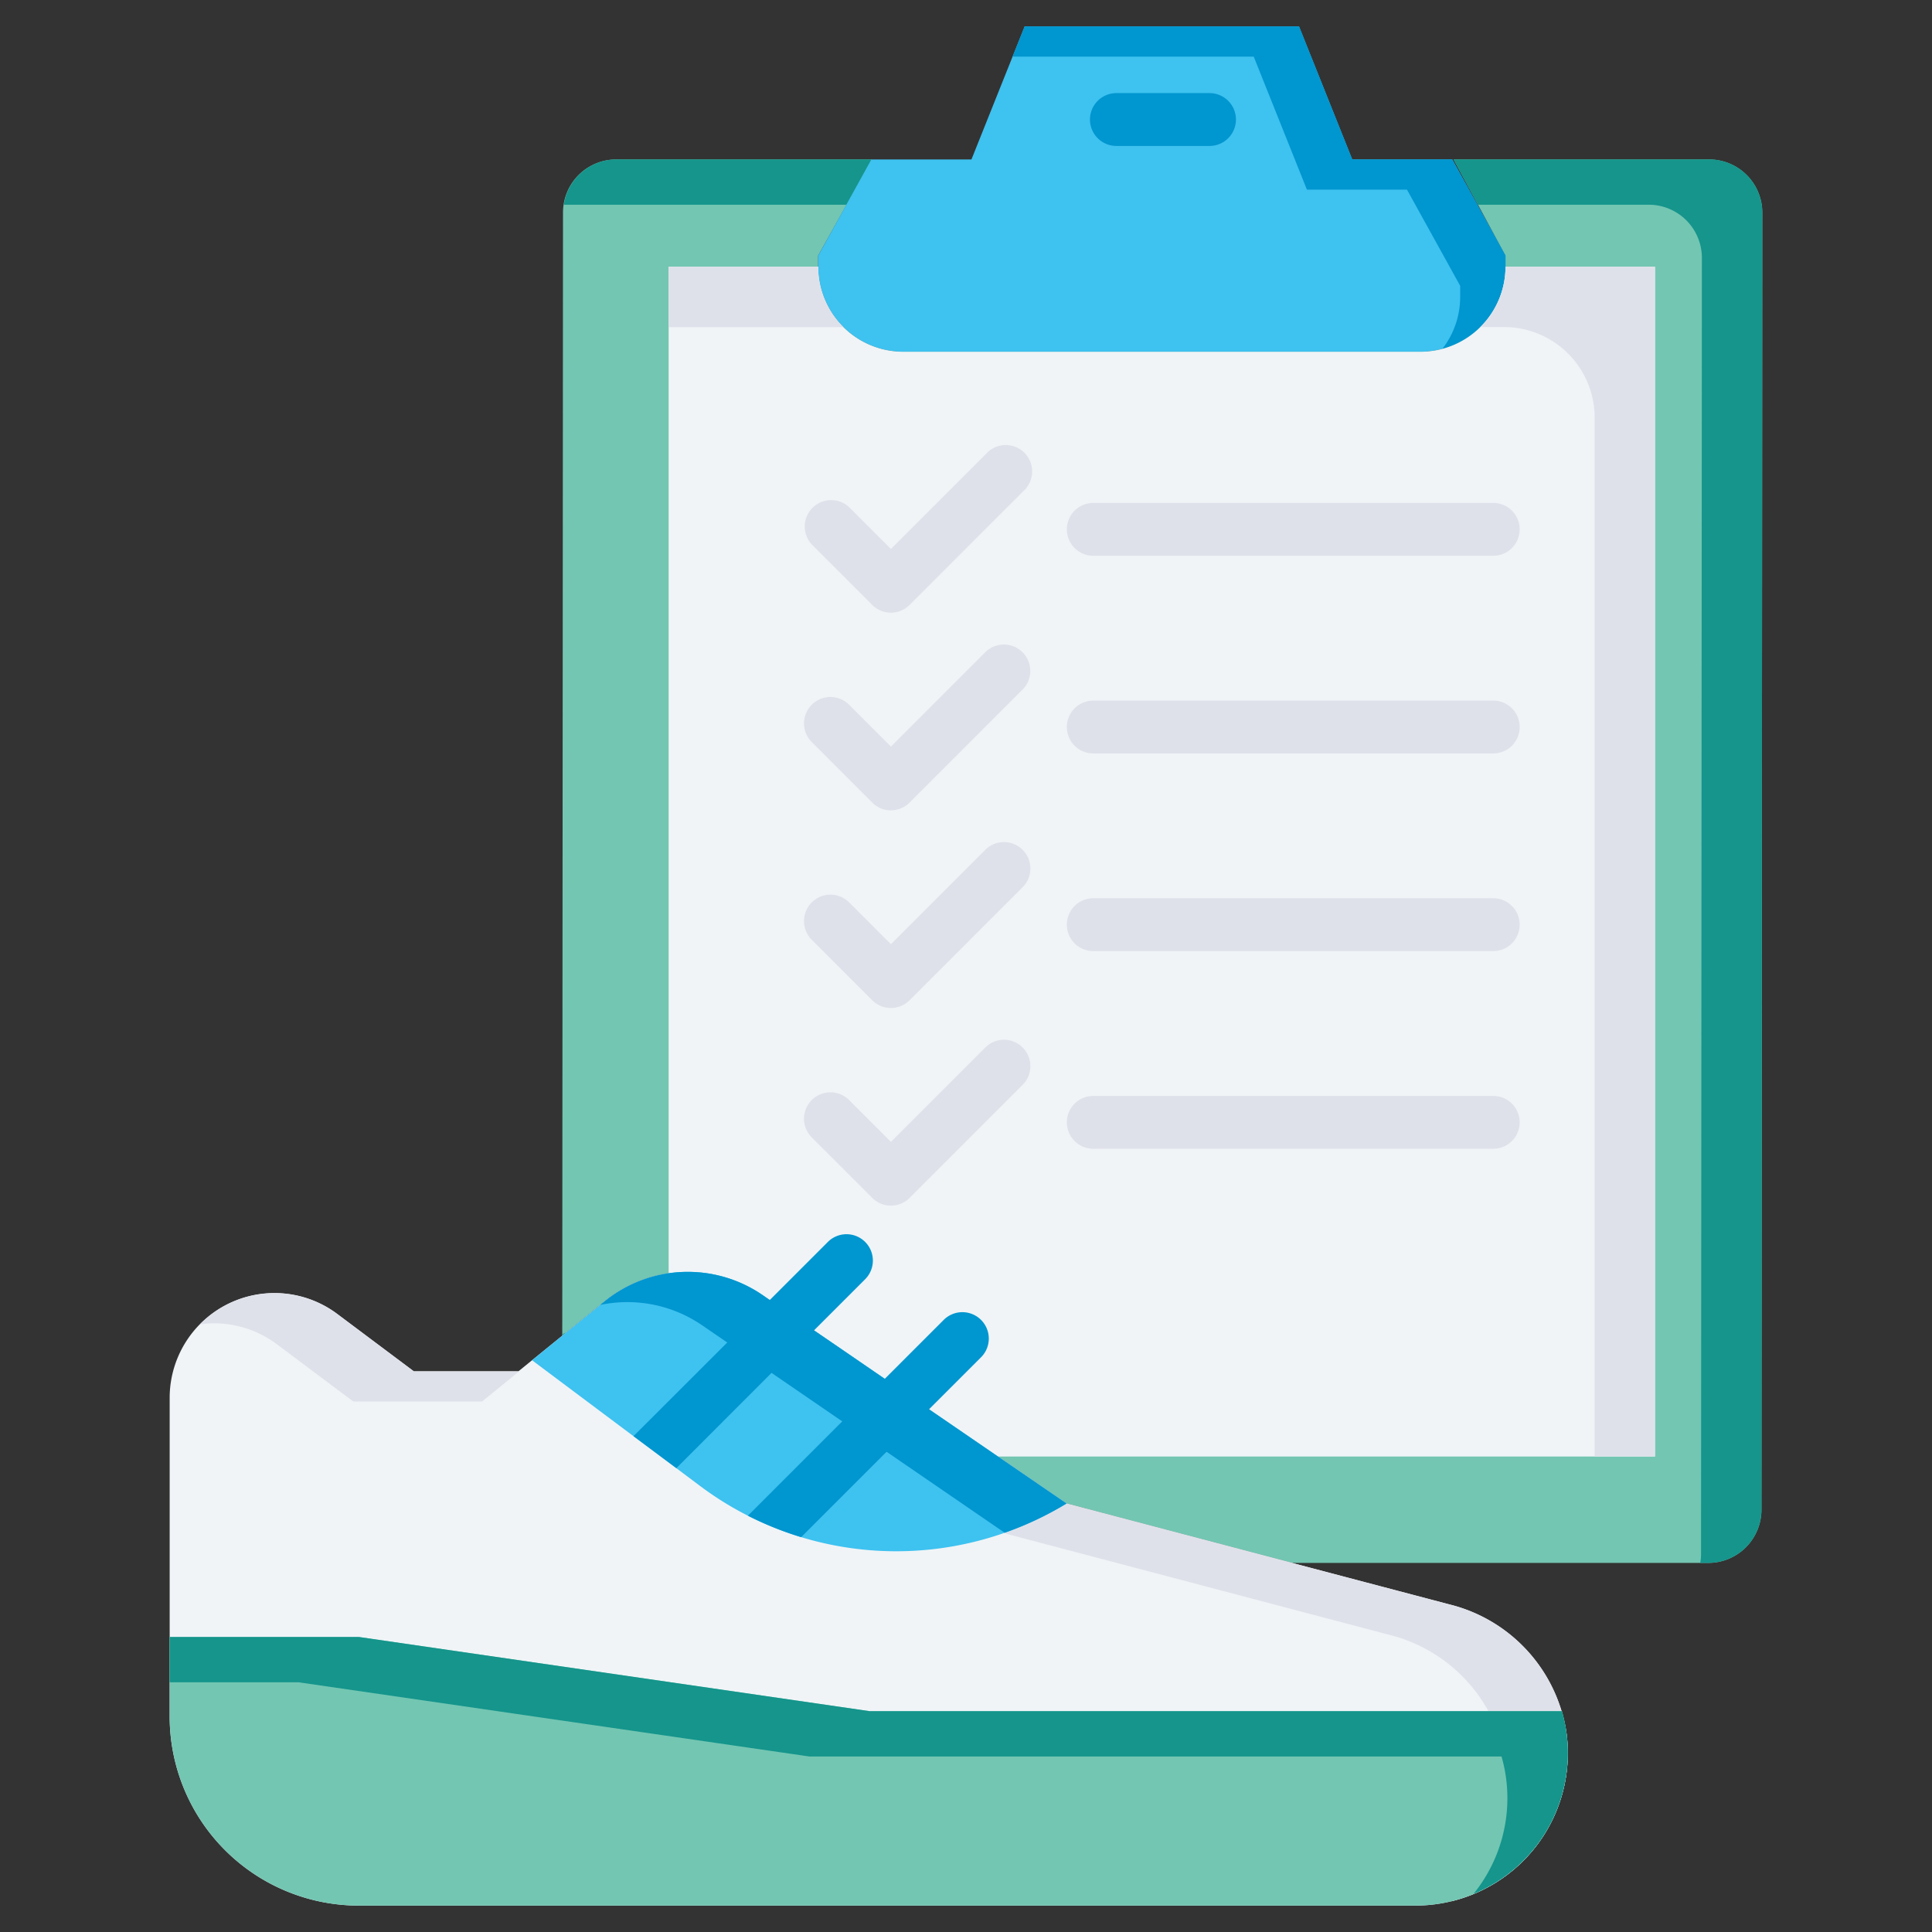 <svg id="Layer_1" data-name="Layer 1" xmlns="http://www.w3.org/2000/svg" viewBox="0 0 128 128"><rect x="0" y="0" width="128" height="128" fill="#333333" stroke="none"/><title>RUNNING PLAN</title><path d="M113.233,10.563H96.3l3.439,6.372v.734a5.637,5.637,0,0,1-5.637,5.637H59.844a5.637,5.637,0,0,1-5.637-5.637v-.734l3.551-6.372H40.829A3.525,3.525,0,0,0,37.3,14.088l-.049,74.4,2.78-2.262a8.759,8.759,0,0,1,10.481-.43L70.661,99.61l14.927,3.937h27.588a3.525,3.525,0,0,0,3.525-3.525l.056-85.933A3.525,3.525,0,0,0,113.233,10.563Z" style="fill:#73c6b2"/><path d="M37.255,88.4v.09l.262-.213C37.431,88.32,37.34,88.35,37.255,88.4Z" style="fill:#15958c"/><path d="M43.664,13.565H56.085l1.673-3H40.829a3.516,3.516,0,0,0-3.473,3Z" style="fill:#15958c"/><path d="M113.233,10.563H96.3l1.62,3H109.23a3.525,3.525,0,0,1,3.525,3.525l-.056,85.933a3.493,3.493,0,0,1-.053.523h.53a3.525,3.525,0,0,0,3.525-3.525l.056-85.933A3.525,3.525,0,0,0,113.233,10.563Z" style="fill:#15958c"/><path d="M89.59,10.564,86.064,1.75H67.886l-3.525,8.814H57.732l-3.525,6.371v.734a5.637,5.637,0,0,0,5.637,5.637H94.107a5.637,5.637,0,0,0,5.637-5.637v-.734l-3.525-6.371Z" style="fill:#3ec2f0"/><path d="M96.218,10.564H89.59L86.064,1.75H67.886l-.8,2H83.062l3.525,8.814h6.629l3.525,6.371v.734a5.606,5.606,0,0,1-1.177,3.438,5.634,5.634,0,0,0,4.179-5.44v-.734Z" style="fill:#0096cf"/><path d="M99.744,17.669a5.637,5.637,0,0,1-5.637,5.637H59.844a5.637,5.637,0,0,1-5.637-5.637H44.3V84.378A8.729,8.729,0,0,1,50.516,85.8l15.6,10.7h43.531V17.669Z" style="fill:#f0f4f7"/><path d="M47.122,21.673h8.755a5.618,5.618,0,0,1-1.67-4H44.3v4Z" style="fill:#dfe1ea"/><path d="M99.744,17.669a5.618,5.618,0,0,1-1.67,4h1.575a6,6,0,0,1,6,6V96.5h4V17.669Z" style="fill:#dfe1ea"/><path d="M80.134,9.669h-6.17a1.75,1.75,0,0,1,0-3.5h6.17a1.75,1.75,0,1,1,0,3.5Z" style="fill:#0096cf"/><path d="M59.026,40.591a1.743,1.743,0,0,1-1.237-.513l-4.008-4.007A1.75,1.75,0,0,1,56.256,33.6l2.771,2.77,6.3-6.3A1.75,1.75,0,1,1,67.8,32.539l-7.54,7.54A1.743,1.743,0,0,1,59.026,40.591Z" style="fill:#dfe1ea"/><path d="M98.932,36.821h-26.5a1.75,1.75,0,0,1,0-3.5h26.5a1.75,1.75,0,0,1,0,3.5Z" style="fill:#dfe1ea"/><path d="M59.026,53.687a1.743,1.743,0,0,1-1.237-.513l-4.008-4.008a1.75,1.75,0,0,1,2.475-2.475l2.771,2.771,6.3-6.3A1.75,1.75,0,0,1,67.8,45.634l-7.54,7.54A1.743,1.743,0,0,1,59.026,53.687Z" style="fill:#dfe1ea"/><path d="M98.932,49.917h-26.5a1.75,1.75,0,0,1,0-3.5h26.5a1.75,1.75,0,0,1,0,3.5Z" style="fill:#dfe1ea"/><path d="M59.026,66.782a1.743,1.743,0,0,1-1.237-.513l-4.008-4.008a1.75,1.75,0,0,1,2.475-2.475l2.771,2.77,6.3-6.3A1.75,1.75,0,0,1,67.8,58.729l-7.54,7.54A1.743,1.743,0,0,1,59.026,66.782Z" style="fill:#dfe1ea"/><path d="M98.932,63.012h-26.5a1.75,1.75,0,0,1,0-3.5h26.5a1.75,1.75,0,0,1,0,3.5Z" style="fill:#dfe1ea"/><path d="M59.026,79.877a1.743,1.743,0,0,1-1.237-.513l-4.008-4.007a1.75,1.75,0,0,1,2.475-2.475l2.771,2.77,6.3-6.3A1.75,1.75,0,0,1,67.8,71.825l-7.54,7.54A1.743,1.743,0,0,1,59.026,79.877Z" style="fill:#dfe1ea"/><path d="M98.932,76.108h-26.5a1.75,1.75,0,0,1,0-3.5h26.5a1.75,1.75,0,0,1,0,3.5Z" style="fill:#dfe1ea"/><path d="M96.045,106.3,70.661,99.61,50.516,85.8a8.759,8.759,0,0,0-10.481.43L34.35,90.851H27.416l-5.073-3.8a6.943,6.943,0,0,0-4.159-1.384h0a6.943,6.943,0,0,0-6.943,6.943V113.72a12.53,12.53,0,0,0,12.53,12.53h70a10.1,10.1,0,0,0,10.02-11.391A10.347,10.347,0,0,0,96.045,106.3Z" style="fill:#f0f4f7"/><path d="M14.181,87.673a6.943,6.943,0,0,1,4.159,1.384l5.073,3.8h8.518l2.46-2H27.416l-5.073-3.8a6.938,6.938,0,0,0-9.1.689A6.964,6.964,0,0,1,14.181,87.673Z" style="fill:#dfe1ea"/><path d="M103.79,114.859a10.347,10.347,0,0,0-7.745-8.555L70.661,99.61,50.516,85.8a8.759,8.759,0,0,0-10.481.43l-.285.232a8.749,8.749,0,0,1,6.762,1.34l20.145,13.813,25.383,6.695a10.347,10.347,0,0,1,7.745,8.555,10.08,10.08,0,0,1-3.631,9.1A10.1,10.1,0,0,0,103.79,114.859Z" style="fill:#dfe1ea"/><path d="M103.79,114.859a9.523,9.523,0,0,0-.308-1.488H57.623l-33.851-4.917H11.241v5.265a12.53,12.53,0,0,0,12.53,12.53h70A10.1,10.1,0,0,0,103.79,114.859Z" style="fill:#73c6b2"/><path d="M103.79,114.859a9.523,9.523,0,0,0-.308-1.488H57.623l-33.851-4.917H11.241v3h8.527l33.851,4.917H99.479a9.523,9.523,0,0,1,.308,1.488,10.073,10.073,0,0,1-2.159,7.612A10.1,10.1,0,0,0,103.79,114.859Z" style="fill:#15958c"/><path d="M70.66,99.61a21.685,21.685,0,0,1-24.29-1.17l-1.56-1.17-2.84-2.12-6.72-5.03,4.79-3.89a8.752,8.752,0,0,1,10.48-.43l.48.33,2.93,2.01,4.69,3.21,2.93,2.02Z" style="fill:#3ec2f0"/><path d="M40.04,86.23l-.278.226A8.748,8.748,0,0,1,46.513,87.8l20.05,13.748a21.762,21.762,0,0,0,4.1-1.936l-9.11-6.24L59.414,91.9,56.28,89.748,53.93,88.14,51,86.13l-.48-.33A8.752,8.752,0,0,0,40.04,86.23Z" style="fill:#0096cf"/><path d="M57.29,84.78l-3.36,3.36-9.12,9.13-2.84-2.12L51,86.13l3.82-3.82a1.747,1.747,0,1,1,2.47,2.47Z" style="fill:#0096cf"/><path d="M65,89.92,53.08,101.84a21.88,21.88,0,0,1-3.53-1.42l9.07-9.07,3.9-3.9A1.75,1.75,0,0,1,65,89.92Z" style="fill:#0096cf"/></svg>
